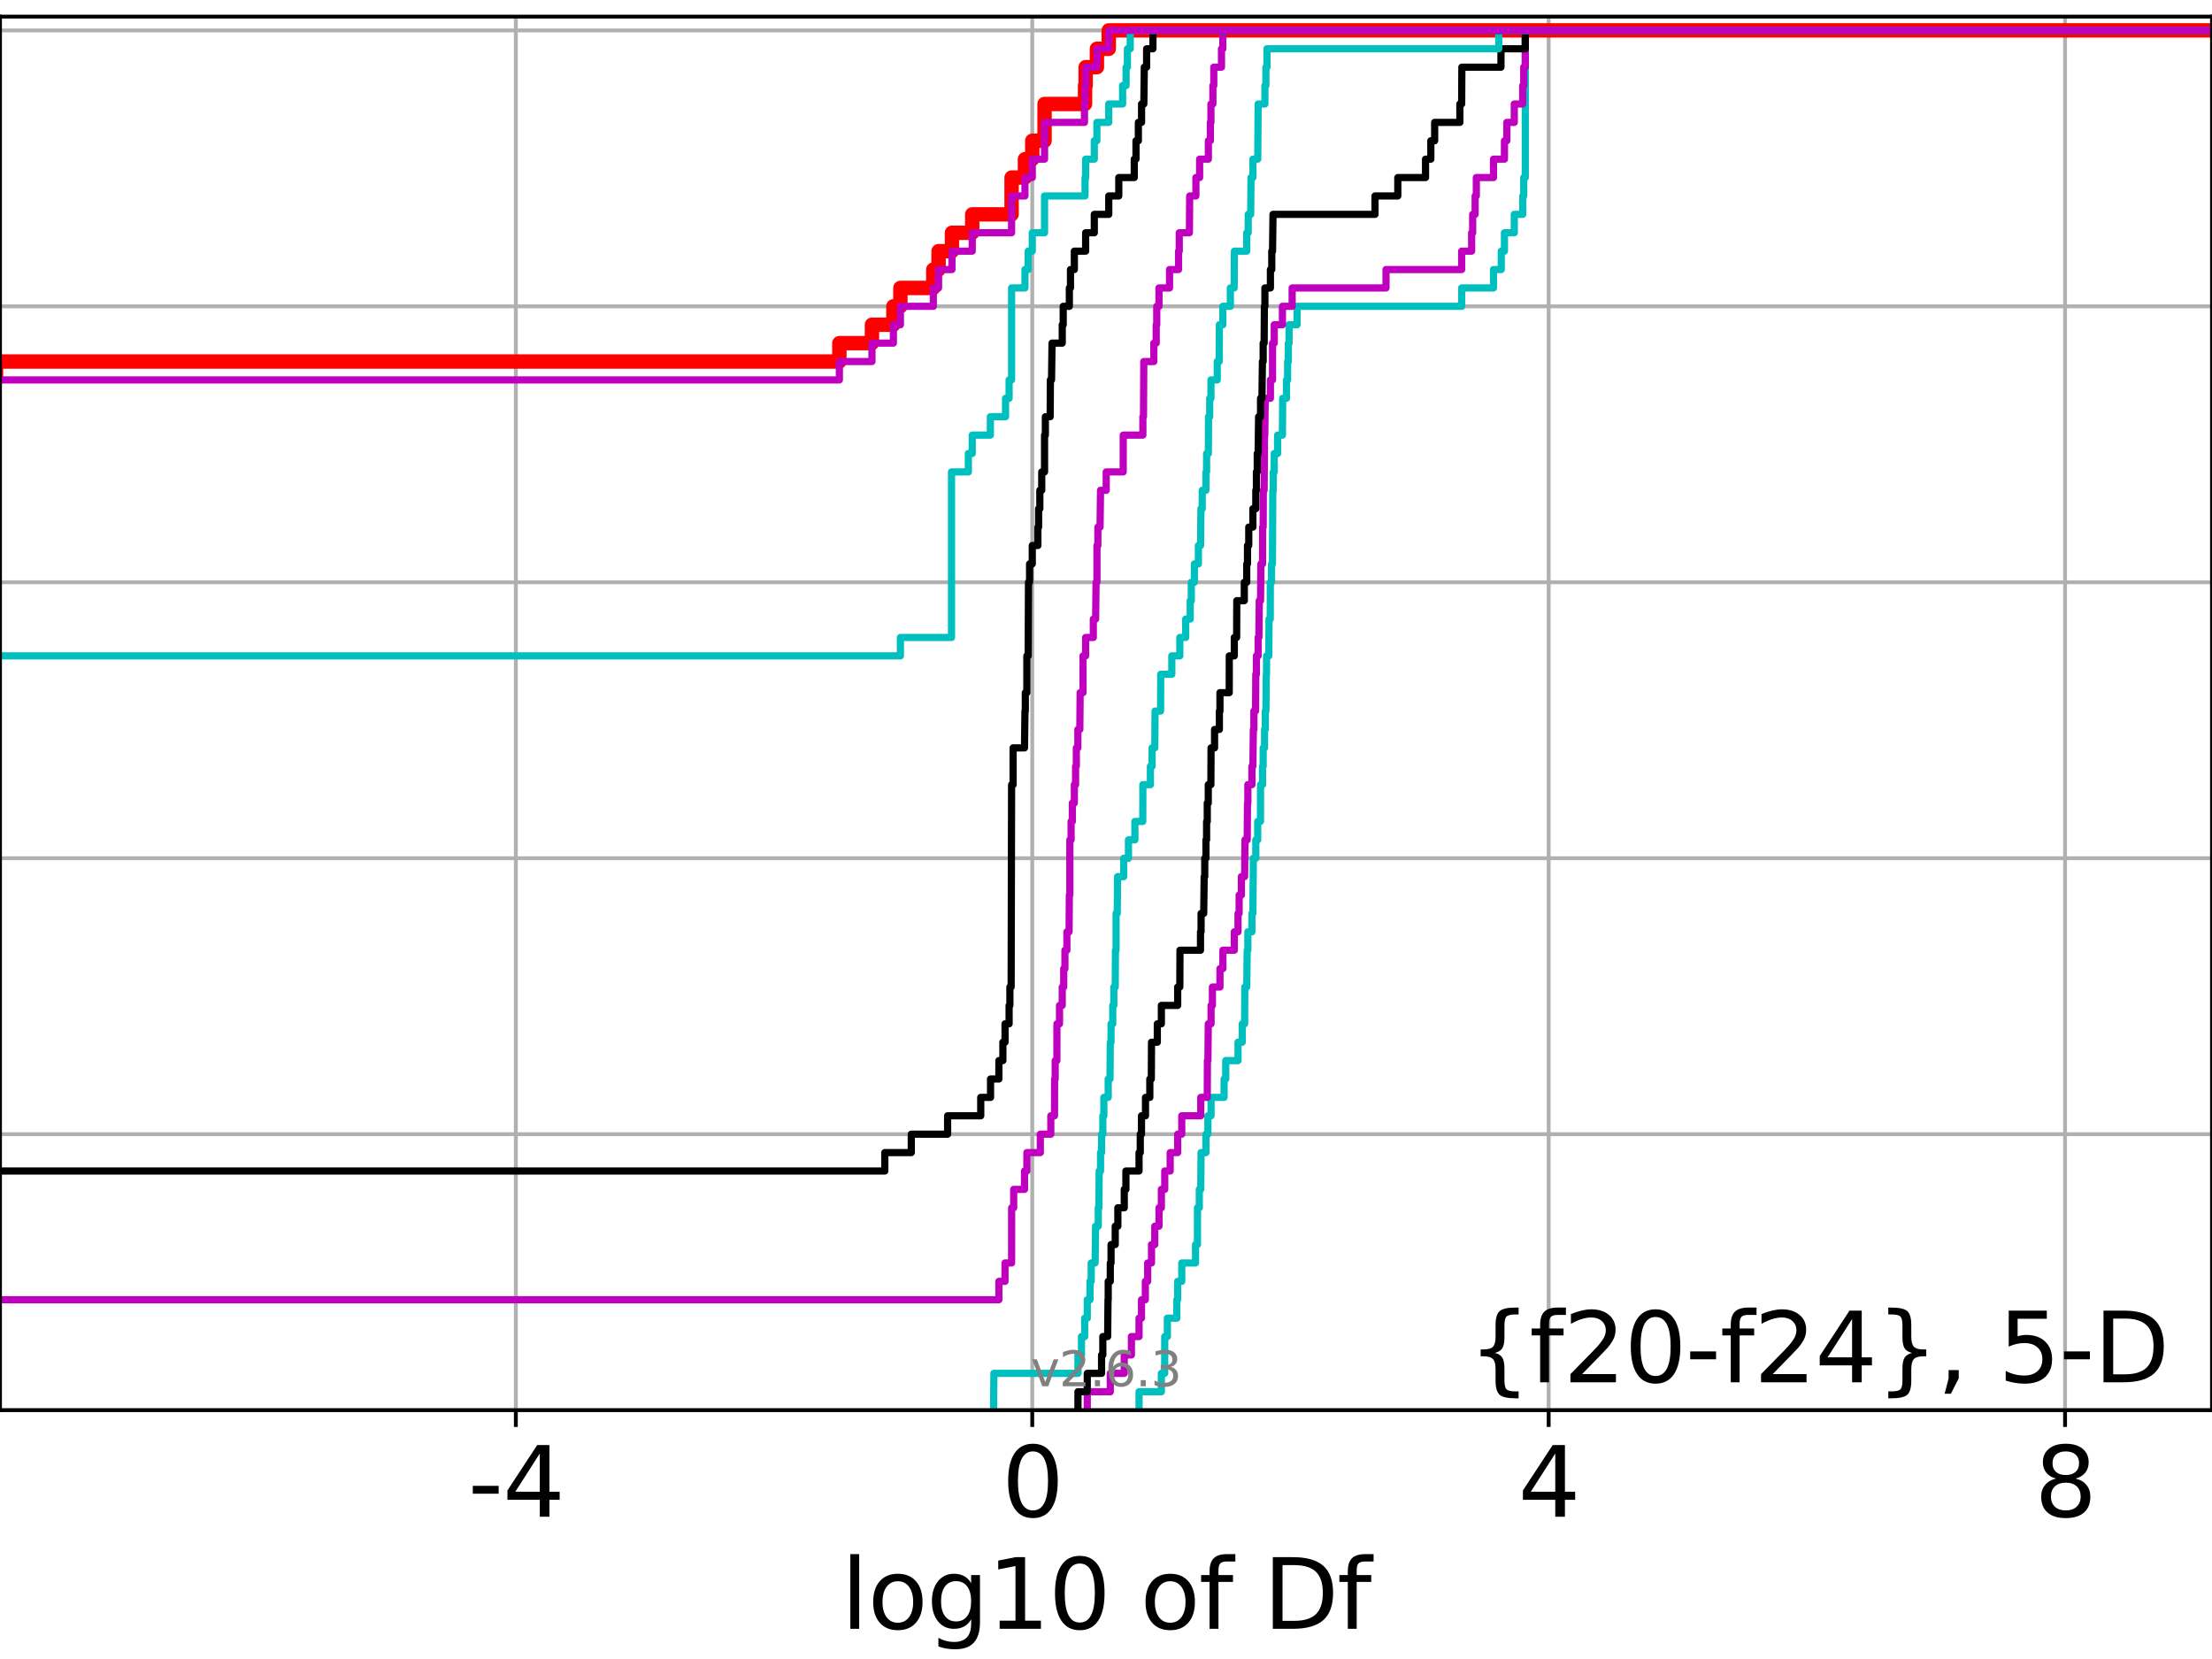 <?xml version="1.0" encoding="utf-8" standalone="no"?>
<!DOCTYPE svg PUBLIC "-//W3C//DTD SVG 1.1//EN"
  "http://www.w3.org/Graphics/SVG/1.1/DTD/svg11.dtd">
<svg xmlns:xlink="http://www.w3.org/1999/xlink" width="460.8pt" height="345.6pt" viewBox="0 0 460.8 345.6" xmlns="http://www.w3.org/2000/svg" version="1.1">
 <defs>
  <style type="text/css">*{stroke-linejoin: round; stroke-linecap: butt}</style>
 </defs>
 <g id="figure_1">
  <g id="patch_1">
   <path d="M 0 345.6 
L 460.8 345.6 
L 460.8 0 
L 0 0 
z
" style="fill: #ffffff"/>
  </g>
  <g id="axes_1">
   <g id="patch_2">
    <path d="M 0 293.76 
L 460.8 293.76 
L 460.8 3.456 
L 0 3.456 
z
" style="fill: #ffffff"/>
   </g>
   <g id="matplotlib.axis_1">
    <g id="xtick_1">
     <g id="line2d_1">
      <path d="M 107.46 293.76 
L 107.46 3.456 
" clip-path="url(#p504c4e8412)" style="fill: none; stroke: #b0b0b0; stroke-width: 0.8; stroke-linecap: square"/>
     </g>
     <g id="line2d_2">
      <defs>
       <path id="md5796aeae7" d="M 0 0 
L 0 3.5 
" style="stroke: #000000; stroke-width: 0.8"/>
      </defs>
      <g>
       <use xlink:href="#md5796aeae7" x="107.46" y="293.76" style="stroke: #000000; stroke-width: 0.8"/>
      </g>
     </g>
     <g id="text_1">
      <!-- -4 -->
      <g transform="translate(97.49 315.957)scale(0.2 -0.2)">
       <defs>
        <path id="DejaVuSans-2d" d="M 313 2009 
L 1997 2009 
L 1997 1497 
L 313 1497 
L 313 2009 
z
" transform="scale(0.016)"/>
        <path id="DejaVuSans-34" d="M 2419 4116 
L 825 1625 
L 2419 1625 
L 2419 4116 
z
M 2253 4666 
L 3047 4666 
L 3047 1625 
L 3713 1625 
L 3713 1100 
L 3047 1100 
L 3047 0 
L 2419 0 
L 2419 1100 
L 313 1100 
L 313 1709 
L 2253 4666 
z
" transform="scale(0.016)"/>
       </defs>
       <use xlink:href="#DejaVuSans-2d"/>
       <use xlink:href="#DejaVuSans-34" x="36.084"/>
      </g>
     </g>
    </g>
    <g id="xtick_2">
     <g id="line2d_3">
      <path d="M 215.037 293.76 
L 215.037 3.456 
" clip-path="url(#p504c4e8412)" style="fill: none; stroke: #b0b0b0; stroke-width: 0.8; stroke-linecap: square"/>
     </g>
     <g id="line2d_4">
      <g>
       <use xlink:href="#md5796aeae7" x="215.037" y="293.76" style="stroke: #000000; stroke-width: 0.8"/>
      </g>
     </g>
     <g id="text_2">
      <!-- 0 -->
      <g transform="translate(208.674 315.957)scale(0.2 -0.2)">
       <defs>
        <path id="DejaVuSans-30" d="M 2034 4250 
Q 1547 4250 1301 3770 
Q 1056 3291 1056 2328 
Q 1056 1369 1301 889 
Q 1547 409 2034 409 
Q 2525 409 2770 889 
Q 3016 1369 3016 2328 
Q 3016 3291 2770 3770 
Q 2525 4250 2034 4250 
z
M 2034 4750 
Q 2819 4750 3233 4129 
Q 3647 3509 3647 2328 
Q 3647 1150 3233 529 
Q 2819 -91 2034 -91 
Q 1250 -91 836 529 
Q 422 1150 422 2328 
Q 422 3509 836 4129 
Q 1250 4750 2034 4750 
z
" transform="scale(0.016)"/>
       </defs>
       <use xlink:href="#DejaVuSans-30"/>
      </g>
     </g>
    </g>
    <g id="xtick_3">
     <g id="line2d_5">
      <path d="M 322.614 293.76 
L 322.614 3.456 
" clip-path="url(#p504c4e8412)" style="fill: none; stroke: #b0b0b0; stroke-width: 0.8; stroke-linecap: square"/>
     </g>
     <g id="line2d_6">
      <g>
       <use xlink:href="#md5796aeae7" x="322.614" y="293.76" style="stroke: #000000; stroke-width: 0.8"/>
      </g>
     </g>
     <g id="text_3">
      <!-- 4 -->
      <g transform="translate(316.251 315.957)scale(0.2 -0.2)">
       <use xlink:href="#DejaVuSans-34"/>
      </g>
     </g>
    </g>
    <g id="xtick_4">
     <g id="line2d_7">
      <path d="M 430.19 293.76 
L 430.19 3.456 
" clip-path="url(#p504c4e8412)" style="fill: none; stroke: #b0b0b0; stroke-width: 0.8; stroke-linecap: square"/>
     </g>
     <g id="line2d_8">
      <g>
       <use xlink:href="#md5796aeae7" x="430.19" y="293.76" style="stroke: #000000; stroke-width: 0.8"/>
      </g>
     </g>
     <g id="text_4">
      <!-- 8 -->
      <g transform="translate(423.828 315.957)scale(0.2 -0.2)">
       <defs>
        <path id="DejaVuSans-38" d="M 2034 2216 
Q 1584 2216 1326 1975 
Q 1069 1734 1069 1313 
Q 1069 891 1326 650 
Q 1584 409 2034 409 
Q 2484 409 2743 651 
Q 3003 894 3003 1313 
Q 3003 1734 2745 1975 
Q 2488 2216 2034 2216 
z
M 1403 2484 
Q 997 2584 770 2862 
Q 544 3141 544 3541 
Q 544 4100 942 4425 
Q 1341 4750 2034 4750 
Q 2731 4750 3128 4425 
Q 3525 4100 3525 3541 
Q 3525 3141 3298 2862 
Q 3072 2584 2669 2484 
Q 3125 2378 3379 2068 
Q 3634 1759 3634 1313 
Q 3634 634 3220 271 
Q 2806 -91 2034 -91 
Q 1263 -91 848 271 
Q 434 634 434 1313 
Q 434 1759 690 2068 
Q 947 2378 1403 2484 
z
M 1172 3481 
Q 1172 3119 1398 2916 
Q 1625 2713 2034 2713 
Q 2441 2713 2670 2916 
Q 2900 3119 2900 3481 
Q 2900 3844 2670 4047 
Q 2441 4250 2034 4250 
Q 1625 4250 1398 4047 
Q 1172 3844 1172 3481 
z
" transform="scale(0.016)"/>
       </defs>
       <use xlink:href="#DejaVuSans-38"/>
      </g>
     </g>
    </g>
    <g id="text_5">
     <!-- log10 of Df -->
     <g transform="translate(175.214 339.313)scale(0.2 -0.2)">
      <defs>
       <path id="DejaVuSans-6c" d="M 603 4863 
L 1178 4863 
L 1178 0 
L 603 0 
L 603 4863 
z
" transform="scale(0.016)"/>
       <path id="DejaVuSans-6f" d="M 1959 3097 
Q 1497 3097 1228 2736 
Q 959 2375 959 1747 
Q 959 1119 1226 758 
Q 1494 397 1959 397 
Q 2419 397 2687 759 
Q 2956 1122 2956 1747 
Q 2956 2369 2687 2733 
Q 2419 3097 1959 3097 
z
M 1959 3584 
Q 2709 3584 3137 3096 
Q 3566 2609 3566 1747 
Q 3566 888 3137 398 
Q 2709 -91 1959 -91 
Q 1206 -91 779 398 
Q 353 888 353 1747 
Q 353 2609 779 3096 
Q 1206 3584 1959 3584 
z
" transform="scale(0.016)"/>
       <path id="DejaVuSans-67" d="M 2906 1791 
Q 2906 2416 2648 2759 
Q 2391 3103 1925 3103 
Q 1463 3103 1205 2759 
Q 947 2416 947 1791 
Q 947 1169 1205 825 
Q 1463 481 1925 481 
Q 2391 481 2648 825 
Q 2906 1169 2906 1791 
z
M 3481 434 
Q 3481 -459 3084 -895 
Q 2688 -1331 1869 -1331 
Q 1566 -1331 1297 -1286 
Q 1028 -1241 775 -1147 
L 775 -588 
Q 1028 -725 1275 -790 
Q 1522 -856 1778 -856 
Q 2344 -856 2625 -561 
Q 2906 -266 2906 331 
L 2906 616 
Q 2728 306 2450 153 
Q 2172 0 1784 0 
Q 1141 0 747 490 
Q 353 981 353 1791 
Q 353 2603 747 3093 
Q 1141 3584 1784 3584 
Q 2172 3584 2450 3431 
Q 2728 3278 2906 2969 
L 2906 3500 
L 3481 3500 
L 3481 434 
z
" transform="scale(0.016)"/>
       <path id="DejaVuSans-31" d="M 794 531 
L 1825 531 
L 1825 4091 
L 703 3866 
L 703 4441 
L 1819 4666 
L 2450 4666 
L 2450 531 
L 3481 531 
L 3481 0 
L 794 0 
L 794 531 
z
" transform="scale(0.016)"/>
       <path id="DejaVuSans-20" transform="scale(0.016)"/>
       <path id="DejaVuSans-66" d="M 2375 4863 
L 2375 4384 
L 1825 4384 
Q 1516 4384 1395 4259 
Q 1275 4134 1275 3809 
L 1275 3500 
L 2222 3500 
L 2222 3053 
L 1275 3053 
L 1275 0 
L 697 0 
L 697 3053 
L 147 3053 
L 147 3500 
L 697 3500 
L 697 3744 
Q 697 4328 969 4595 
Q 1241 4863 1831 4863 
L 2375 4863 
z
" transform="scale(0.016)"/>
       <path id="DejaVuSans-44" d="M 1259 4147 
L 1259 519 
L 2022 519 
Q 2988 519 3436 956 
Q 3884 1394 3884 2338 
Q 3884 3275 3436 3711 
Q 2988 4147 2022 4147 
L 1259 4147 
z
M 628 4666 
L 1925 4666 
Q 3281 4666 3915 4102 
Q 4550 3538 4550 2338 
Q 4550 1131 3912 565 
Q 3275 0 1925 0 
L 628 0 
L 628 4666 
z
" transform="scale(0.016)"/>
      </defs>
      <use xlink:href="#DejaVuSans-6c"/>
      <use xlink:href="#DejaVuSans-6f" x="27.783"/>
      <use xlink:href="#DejaVuSans-67" x="88.965"/>
      <use xlink:href="#DejaVuSans-31" x="152.441"/>
      <use xlink:href="#DejaVuSans-30" x="216.064"/>
      <use xlink:href="#DejaVuSans-20" x="279.688"/>
      <use xlink:href="#DejaVuSans-6f" x="311.475"/>
      <use xlink:href="#DejaVuSans-66" x="372.656"/>
      <use xlink:href="#DejaVuSans-20" x="407.861"/>
      <use xlink:href="#DejaVuSans-44" x="439.648"/>
      <use xlink:href="#DejaVuSans-66" x="516.65"/>
     </g>
    </g>
   </g>
   <g id="matplotlib.axis_2">
    <g id="ytick_1">
     <g id="line2d_9">
      <path d="M 0 293.76 
L 460.8 293.76 
" clip-path="url(#p504c4e8412)" style="fill: none; stroke: #b0b0b0; stroke-width: 0.8; stroke-linecap: square"/>
     </g>
     <g id="line2d_10">
      <defs>
       <path id="m4b0088aefb" d="M 0 0 
L -3.5 0 
" style="stroke: #000000; stroke-width: 0.8"/>
      </defs>
      <g>
       <use xlink:href="#m4b0088aefb" x="0" y="293.76" style="stroke: #000000; stroke-width: 0.8"/>
      </g>
     </g>
    </g>
    <g id="ytick_2">
     <g id="line2d_11">
      <path d="M 0 236.274 
L 460.8 236.274 
" clip-path="url(#p504c4e8412)" style="fill: none; stroke: #b0b0b0; stroke-width: 0.8; stroke-linecap: square"/>
     </g>
     <g id="line2d_12">
      <g>
       <use xlink:href="#m4b0088aefb" x="0" y="236.274" style="stroke: #000000; stroke-width: 0.8"/>
      </g>
     </g>
    </g>
    <g id="ytick_3">
     <g id="line2d_13">
      <path d="M 0 178.788 
L 460.8 178.788 
" clip-path="url(#p504c4e8412)" style="fill: none; stroke: #b0b0b0; stroke-width: 0.8; stroke-linecap: square"/>
     </g>
     <g id="line2d_14">
      <g>
       <use xlink:href="#m4b0088aefb" x="0" y="178.788" style="stroke: #000000; stroke-width: 0.8"/>
      </g>
     </g>
    </g>
    <g id="ytick_4">
     <g id="line2d_15">
      <path d="M 0 121.302 
L 460.8 121.302 
" clip-path="url(#p504c4e8412)" style="fill: none; stroke: #b0b0b0; stroke-width: 0.8; stroke-linecap: square"/>
     </g>
     <g id="line2d_16">
      <g>
       <use xlink:href="#m4b0088aefb" x="0" y="121.302" style="stroke: #000000; stroke-width: 0.8"/>
      </g>
     </g>
    </g>
    <g id="ytick_5">
     <g id="line2d_17">
      <path d="M 0 63.816 
L 460.8 63.816 
" clip-path="url(#p504c4e8412)" style="fill: none; stroke: #b0b0b0; stroke-width: 0.8; stroke-linecap: square"/>
     </g>
     <g id="line2d_18">
      <g>
       <use xlink:href="#m4b0088aefb" x="0" y="63.816" style="stroke: #000000; stroke-width: 0.8"/>
      </g>
     </g>
    </g>
    <g id="ytick_6">
     <g id="line2d_19">
      <path d="M 0 6.33 
L 460.8 6.33 
" clip-path="url(#p504c4e8412)" style="fill: none; stroke: #b0b0b0; stroke-width: 0.8; stroke-linecap: square"/>
     </g>
     <g id="line2d_20">
      <g>
       <use xlink:href="#m4b0088aefb" x="0" y="6.33" style="stroke: #000000; stroke-width: 0.8"/>
      </g>
     </g>
    </g>
   </g>
   <g id="line2d_21">
    <path d="M -1 79.146 
L -0.824 79.146 
L -0.824 75.313 
L 174.856 75.313 
L 174.856 71.481 
L 181.644 71.481 
L 181.644 67.649 
L 186.109 67.649 
L 186.109 63.816 
L 187.569 63.816 
L 187.569 59.984 
L 194.426 59.984 
L 194.426 56.151 
L 195.521 56.151 
L 195.521 52.319 
L 198.311 52.319 
L 198.311 48.487 
L 202.534 48.487 
L 202.534 44.654 
L 210.734 44.654 
L 210.734 36.989 
L 213.517 36.989 
L 213.517 33.157 
L 215.043 33.157 
L 215.043 29.325 
L 217.599 29.325 
L 217.599 21.66 
L 226.034 21.66 
L 226.034 17.827 
L 226.159 17.827 
L 226.159 13.995 
L 228.505 13.995 
L 228.505 10.163 
L 230.976 10.163 
L 230.976 6.33 
L 230.976 6.33 
L 460.8 6.33 
L 460.8 6.33 
" clip-path="url(#p504c4e8412)" style="fill: none; stroke: #ff0000; stroke-width: 3; stroke-linecap: square"/>
   </g>
   <g id="line2d_22">
    <path d="M 237.283 293.76 
L 237.283 289.928 
L 241.934 289.928 
L 241.934 286.095 
L 242.625 286.095 
L 242.637 278.43 
L 243.182 278.43 
L 243.182 274.598 
L 245.15 274.598 
L 245.15 270.766 
L 245.331 270.766 
L 245.331 266.933 
L 246.181 266.933 
L 246.181 263.101 
L 249.049 263.101 
L 249.049 259.268 
L 249.453 259.268 
L 249.456 251.604 
L 249.835 251.604 
L 249.835 247.771 
L 250.138 247.771 
L 250.2 240.106 
L 251.22 240.106 
L 251.22 236.274 
L 251.627 236.274 
L 251.627 232.442 
L 252.285 232.442 
L 252.285 228.609 
L 255.002 228.609 
L 255.002 224.777 
L 255.345 224.777 
L 255.345 220.944 
L 257.902 220.944 
L 257.902 217.112 
L 258.781 217.112 
L 258.781 213.28 
L 259.278 213.28 
L 259.319 205.615 
L 259.715 205.615 
L 259.817 197.95 
L 259.952 197.95 
L 259.952 194.118 
L 260.802 194.118 
L 260.802 190.285 
L 260.999 190.285 
L 261.094 178.788 
L 261.607 178.788 
L 261.607 174.956 
L 262.006 174.956 
L 262.006 171.123 
L 262.581 171.123 
L 262.594 163.459 
L 263.015 163.459 
L 263.015 159.626 
L 263.141 159.626 
L 263.141 155.794 
L 263.431 155.794 
L 263.431 151.961 
L 263.584 151.961 
L 263.584 148.129 
L 263.717 148.129 
L 263.788 140.464 
L 263.844 140.464 
L 263.844 136.632 
L 264.316 136.632 
L 264.361 128.967 
L 264.618 128.967 
L 264.632 121.302 
L 264.881 121.302 
L 264.881 117.47 
L 265.071 117.47 
L 265.149 102.14 
L 265.244 102.14 
L 265.244 98.308 
L 265.449 98.308 
L 265.449 94.475 
L 266.154 94.475 
L 266.154 90.643 
L 267.152 90.643 
L 267.206 82.978 
L 267.996 82.978 
L 267.996 79.146 
L 268.231 79.146 
L 268.231 75.313 
L 268.385 75.313 
L 268.385 71.481 
L 268.537 71.481 
L 268.537 67.649 
L 270.206 67.649 
L 270.206 63.816 
L 304.491 63.816 
L 304.491 59.984 
L 311.123 59.984 
L 311.123 56.151 
L 312.743 56.151 
L 312.743 52.319 
L 313.405 52.319 
L 313.405 48.487 
L 315.452 48.487 
L 315.452 44.654 
L 317.214 44.654 
L 317.214 40.822 
L 317.421 40.822 
L 317.421 36.989 
L 317.747 36.989 
L 317.747 6.33 
L 317.747 6.33 
L 460.8 6.33 
L 460.8 6.33 
" clip-path="url(#p504c4e8412)" style="fill: none; stroke: #00bfbf; stroke-width: 1.5; stroke-linecap: square"/>
   </g>
   <g id="line2d_23">
    <path d="M 226.498 293.76 
L 226.498 289.928 
L 231.294 289.928 
L 231.294 286.095 
L 234.203 286.095 
L 234.203 282.263 
L 235.692 282.263 
L 235.692 278.43 
L 237.283 278.43 
L 237.283 274.598 
L 237.794 274.598 
L 237.794 270.766 
L 238.594 270.766 
L 238.594 266.933 
L 239.08 266.933 
L 239.08 263.101 
L 239.882 263.101 
L 239.882 259.268 
L 240.562 259.268 
L 240.562 255.436 
L 241.447 255.436 
L 241.447 251.604 
L 241.934 251.604 
L 241.934 247.771 
L 242.637 247.771 
L 242.637 243.939 
L 243.772 243.939 
L 243.772 240.106 
L 245.331 240.106 
L 245.331 236.274 
L 246.181 236.274 
L 246.181 232.442 
L 250.138 232.442 
L 250.138 228.609 
L 251.495 228.609 
L 251.523 220.944 
L 251.627 220.944 
L 251.706 213.28 
L 252.285 213.28 
L 252.285 209.447 
L 252.569 209.447 
L 252.569 205.615 
L 254.141 205.615 
L 254.141 201.782 
L 254.752 201.782 
L 254.752 197.95 
L 257.127 197.95 
L 257.127 194.118 
L 257.902 194.118 
L 257.902 190.285 
L 258.133 190.285 
L 258.133 186.453 
L 258.601 186.453 
L 258.601 182.621 
L 259.278 182.621 
L 259.355 174.956 
L 259.817 174.956 
L 259.874 167.291 
L 259.952 167.291 
L 259.952 163.459 
L 260.802 163.459 
L 260.802 159.626 
L 260.999 159.626 
L 261.094 151.961 
L 261.208 151.961 
L 261.208 148.129 
L 261.55 148.129 
L 261.607 140.464 
L 261.734 140.464 
L 261.734 136.632 
L 262.097 136.632 
L 262.097 132.799 
L 262.255 132.799 
L 262.324 125.135 
L 262.594 125.135 
L 262.671 117.47 
L 263.015 117.47 
L 263.033 109.805 
L 263.141 109.805 
L 263.172 102.14 
L 263.342 102.14 
L 263.423 90.643 
L 263.482 90.643 
L 263.57 82.978 
L 264.65 82.978 
L 264.65 79.146 
L 265.09 79.146 
L 265.094 71.481 
L 265.449 71.481 
L 265.449 67.649 
L 267.152 67.649 
L 267.152 63.816 
L 269.18 63.816 
L 269.18 59.984 
L 288.734 59.984 
L 288.734 56.151 
L 304.491 56.151 
L 304.491 52.319 
L 306.571 52.319 
L 306.571 48.487 
L 306.785 48.487 
L 306.785 44.654 
L 307.296 44.654 
L 307.296 40.822 
L 307.546 40.822 
L 307.546 36.989 
L 311.123 36.989 
L 311.123 33.157 
L 313.405 33.157 
L 313.405 29.325 
L 313.904 29.325 
L 313.904 25.492 
L 315.452 25.492 
L 315.452 21.66 
L 317.214 21.66 
L 317.214 17.827 
L 317.421 17.827 
L 317.421 13.995 
L 317.747 13.995 
L 317.747 6.33 
L 317.747 6.33 
L 460.8 6.33 
L 460.8 6.33 
" clip-path="url(#p504c4e8412)" style="fill: none; stroke: #bf00bf; stroke-width: 1.5; stroke-linecap: square"/>
   </g>
   <g id="line2d_24">
    <path d="M 224.56 293.76 
L 224.56 289.928 
L 226.498 289.928 
L 226.498 286.095 
L 229.475 286.095 
L 229.475 282.263 
L 229.74 282.263 
L 229.74 278.43 
L 230.745 278.43 
L 230.82 270.766 
L 230.86 270.766 
L 230.86 266.933 
L 231.294 266.933 
L 231.294 263.101 
L 231.451 263.101 
L 231.451 259.268 
L 232.323 259.268 
L 232.323 255.436 
L 232.869 255.436 
L 232.869 251.604 
L 234.203 251.604 
L 234.203 247.771 
L 234.548 247.771 
L 234.548 243.939 
L 237.283 243.939 
L 237.283 240.106 
L 237.539 240.106 
L 237.539 236.274 
L 237.794 236.274 
L 237.794 232.442 
L 238.627 232.442 
L 238.627 228.609 
L 239.529 228.609 
L 239.529 224.777 
L 239.841 224.777 
L 239.882 217.112 
L 241.09 217.112 
L 241.09 213.28 
L 241.934 213.28 
L 241.934 209.447 
L 245.331 209.447 
L 245.331 205.615 
L 245.777 205.615 
L 245.811 197.95 
L 250.085 197.95 
L 250.085 194.118 
L 250.207 194.118 
L 250.207 190.285 
L 250.755 190.285 
L 250.852 182.621 
L 250.971 182.621 
L 250.971 178.788 
L 251.222 178.788 
L 251.222 174.956 
L 251.356 174.956 
L 251.356 171.123 
L 251.495 171.123 
L 251.495 167.291 
L 251.706 167.291 
L 251.706 163.459 
L 252.249 163.459 
L 252.285 155.794 
L 253.015 155.794 
L 253.015 151.961 
L 254.018 151.961 
L 254.018 148.129 
L 254.141 148.129 
L 254.141 144.297 
L 256.072 144.297 
L 256.081 136.632 
L 257.127 136.632 
L 257.127 132.799 
L 257.615 132.799 
L 257.645 125.135 
L 259.211 125.135 
L 259.211 121.302 
L 259.718 121.302 
L 259.718 117.47 
L 259.874 117.47 
L 259.874 113.637 
L 260.14 113.637 
L 260.14 109.805 
L 260.999 109.805 
L 260.999 105.973 
L 261.607 105.973 
L 261.607 102.14 
L 261.734 102.14 
L 261.734 98.308 
L 261.907 98.308 
L 261.907 94.475 
L 262.097 94.475 
L 262.192 86.811 
L 262.594 86.811 
L 262.594 82.978 
L 262.886 82.978 
L 262.984 75.313 
L 263.141 75.313 
L 263.141 71.481 
L 263.342 71.481 
L 263.392 63.816 
L 263.502 63.816 
L 263.502 59.984 
L 264.65 59.984 
L 264.65 56.151 
L 264.933 56.151 
L 264.933 52.319 
L 265.094 52.319 
L 265.19 44.654 
L 286.439 44.654 
L 286.439 40.822 
L 291.189 40.822 
L 291.189 36.989 
L 296.963 36.989 
L 296.963 33.157 
L 298.069 33.157 
L 298.069 29.325 
L 298.866 29.325 
L 298.866 25.492 
L 304.116 25.492 
L 304.116 21.66 
L 304.491 21.66 
L 304.533 13.995 
L 312.678 13.995 
L 312.678 10.163 
L 317.747 10.163 
L 317.747 6.33 
L 317.747 6.33 
L 460.8 6.33 
L 460.8 6.33 
" clip-path="url(#p504c4e8412)" style="fill: none; stroke: #000000; stroke-width: 1.5; stroke-linecap: square"/>
   </g>
   <g id="line2d_25">
    <path d="M 206.979 293.76 
L 207.048 286.095 
L 224.56 286.095 
L 224.56 282.263 
L 225.291 282.263 
L 225.291 278.43 
L 225.959 278.43 
L 225.959 274.598 
L 226.498 274.598 
L 226.498 270.766 
L 227.068 270.766 
L 227.068 266.933 
L 227.317 266.933 
L 227.317 263.101 
L 228.132 263.101 
L 228.233 255.436 
L 228.79 255.436 
L 228.79 251.604 
L 228.922 251.604 
L 228.977 243.939 
L 229.261 243.939 
L 229.261 240.106 
L 229.475 240.106 
L 229.475 236.274 
L 229.74 236.274 
L 229.74 232.442 
L 229.956 232.442 
L 229.956 228.609 
L 230.86 228.609 
L 230.86 224.777 
L 231.233 224.777 
L 231.294 217.112 
L 231.451 217.112 
L 231.451 213.28 
L 231.808 213.28 
L 231.808 209.447 
L 232.034 209.447 
L 232.034 205.615 
L 232.323 205.615 
L 232.369 197.95 
L 232.498 197.95 
L 232.498 190.285 
L 232.738 190.285 
L 232.823 182.621 
L 234.09 182.621 
L 234.09 178.788 
L 235.077 178.788 
L 235.077 174.956 
L 236.418 174.956 
L 236.418 171.123 
L 238.059 171.123 
L 238.082 163.459 
L 239.653 163.459 
L 239.653 159.626 
L 240.002 159.626 
L 240.002 155.794 
L 240.559 155.794 
L 240.62 148.129 
L 241.771 148.129 
L 241.796 140.464 
L 244.109 140.464 
L 244.109 136.632 
L 245.777 136.632 
L 245.777 132.799 
L 247.003 132.799 
L 247.003 128.967 
L 247.941 128.967 
L 247.941 125.135 
L 248.168 125.135 
L 248.168 121.302 
L 248.812 121.302 
L 248.812 117.47 
L 249.651 117.47 
L 249.651 113.637 
L 250.102 113.637 
L 250.178 105.973 
L 250.449 105.973 
L 250.449 102.14 
L 251.222 102.14 
L 251.222 98.308 
L 251.356 98.308 
L 251.356 94.475 
L 251.724 94.475 
L 251.758 86.811 
L 252.001 86.811 
L 252.001 82.978 
L 252.265 82.978 
L 252.265 79.146 
L 253.573 79.146 
L 253.573 75.313 
L 253.976 75.313 
L 254.018 67.649 
L 254.738 67.649 
L 254.738 63.816 
L 256.303 63.816 
L 256.303 59.984 
L 257.1 59.984 
L 257.148 52.319 
L 259.718 52.319 
L 259.718 48.487 
L 260.028 48.487 
L 260.028 44.654 
L 260.542 44.654 
L 260.605 36.989 
L 260.999 36.989 
L 260.999 33.157 
L 262.011 33.157 
L 262.097 21.66 
L 263.502 21.66 
L 263.502 17.827 
L 263.713 17.827 
L 263.713 13.995 
L 263.934 13.995 
L 263.934 10.163 
L 312.216 10.163 
L 312.216 6.33 
L 312.216 6.33 
L 460.8 6.33 
L 460.8 6.33 
" clip-path="url(#p504c4e8412)" style="fill: none; stroke: #00bfbf; stroke-width: 1.5; stroke-linecap: square"/>
   </g>
   <g id="line2d_26">
    <path d="M -1 270.766 
L 208.085 270.766 
L 208.085 266.933 
L 209.363 266.933 
L 209.363 263.101 
L 210.735 263.101 
L 210.745 251.604 
L 211.174 251.604 
L 211.174 247.771 
L 213.425 247.771 
L 213.425 243.939 
L 213.918 243.939 
L 213.918 240.106 
L 216.718 240.106 
L 216.718 236.274 
L 218.901 236.274 
L 218.901 232.442 
L 219.674 232.442 
L 219.692 224.777 
L 219.815 224.777 
L 219.815 220.944 
L 220.17 220.944 
L 220.18 213.28 
L 220.718 213.28 
L 220.718 209.447 
L 221.285 209.447 
L 221.285 205.615 
L 221.592 205.615 
L 221.592 201.782 
L 221.844 201.782 
L 221.844 197.95 
L 222.253 197.95 
L 222.253 194.118 
L 222.708 194.118 
L 222.764 186.453 
L 222.866 186.453 
L 222.869 174.956 
L 223.129 174.956 
L 223.129 171.123 
L 223.388 171.123 
L 223.388 167.291 
L 223.806 167.291 
L 223.806 163.459 
L 224.065 163.459 
L 224.065 159.626 
L 224.22 159.626 
L 224.22 155.794 
L 224.539 155.794 
L 224.539 151.961 
L 224.946 151.961 
L 225.013 144.297 
L 225.613 144.297 
L 225.613 136.632 
L 226.155 136.632 
L 226.155 132.799 
L 227.759 132.799 
L 227.759 128.967 
L 228.24 128.967 
L 228.33 121.302 
L 228.514 121.302 
L 228.521 113.637 
L 228.71 113.637 
L 228.71 109.805 
L 229.161 109.805 
L 229.259 102.14 
L 230.444 102.14 
L 230.444 98.308 
L 233.982 98.308 
L 233.99 90.643 
L 238.082 90.643 
L 238.082 86.811 
L 238.21 86.811 
L 238.276 75.313 
L 240.362 75.313 
L 240.362 71.481 
L 240.86 71.481 
L 240.86 67.649 
L 240.973 67.649 
L 240.973 63.816 
L 241.44 63.816 
L 241.44 59.984 
L 243.635 59.984 
L 243.635 56.151 
L 245.516 56.151 
L 245.516 52.319 
L 245.662 52.319 
L 245.662 48.487 
L 247.775 48.487 
L 247.833 40.822 
L 249.131 40.822 
L 249.131 36.989 
L 249.904 36.989 
L 249.904 33.157 
L 251.724 33.157 
L 251.724 29.325 
L 252.136 29.325 
L 252.136 25.492 
L 252.259 25.492 
L 252.259 21.66 
L 252.672 21.66 
L 252.672 17.827 
L 252.854 17.827 
L 252.854 13.995 
L 254.456 13.995 
L 254.456 10.163 
L 254.738 10.163 
L 254.738 6.33 
L 254.738 6.33 
L 460.8 6.33 
L 460.8 6.33 
" clip-path="url(#p504c4e8412)" style="fill: none; stroke: #bf00bf; stroke-width: 1.5; stroke-linecap: square"/>
   </g>
   <g id="line2d_27">
    <path d="M -1 247.771 
L -0.824 247.771 
L -0.824 243.939 
L 184.319 243.939 
L 184.319 240.106 
L 189.836 240.106 
L 189.836 236.274 
L 197.407 236.274 
L 197.407 232.442 
L 204.306 232.442 
L 204.306 228.609 
L 206.347 228.609 
L 206.347 224.777 
L 208.085 224.777 
L 208.085 220.944 
L 208.918 220.944 
L 208.918 217.112 
L 209.37 217.112 
L 209.37 213.28 
L 210.214 213.28 
L 210.214 209.447 
L 210.38 209.447 
L 210.38 205.615 
L 210.639 205.615 
L 210.734 163.459 
L 211.047 163.459 
L 211.048 155.794 
L 213.425 155.794 
L 213.517 148.129 
L 213.592 148.129 
L 213.592 144.297 
L 213.91 144.297 
L 213.91 136.632 
L 214.189 136.632 
L 214.255 121.302 
L 214.482 121.302 
L 214.482 117.47 
L 215.043 117.47 
L 215.043 113.637 
L 216.208 113.637 
L 216.208 109.805 
L 216.36 109.805 
L 216.36 105.973 
L 216.618 105.973 
L 216.618 102.14 
L 217.014 102.14 
L 217.014 98.308 
L 217.599 98.308 
L 217.599 90.643 
L 217.768 90.643 
L 217.768 86.811 
L 218.769 86.811 
L 218.815 79.146 
L 219.054 79.146 
L 219.157 71.481 
L 221.285 71.481 
L 221.285 67.649 
L 221.487 67.649 
L 221.487 63.816 
L 222.764 63.816 
L 222.764 59.984 
L 223.002 59.984 
L 223.002 56.151 
L 223.806 56.151 
L 223.806 52.319 
L 226.159 52.319 
L 226.159 48.487 
L 227.963 48.487 
L 227.963 44.654 
L 230.976 44.654 
L 230.976 40.822 
L 233.063 40.822 
L 233.063 36.989 
L 236.285 36.989 
L 236.285 33.157 
L 236.649 33.157 
L 236.649 29.325 
L 237.143 29.325 
L 237.143 25.492 
L 237.809 25.492 
L 237.809 21.66 
L 238.283 21.66 
L 238.38 13.995 
L 238.862 13.995 
L 238.862 10.163 
L 240.179 10.163 
L 240.179 6.33 
L 240.179 6.33 
L 460.8 6.33 
L 460.8 6.33 
" clip-path="url(#p504c4e8412)" style="fill: none; stroke: #000000; stroke-width: 1.5; stroke-linecap: square"/>
   </g>
   <g id="line2d_28">
    <path d="M -1 140.464 
L -0.824 140.464 
L -0.824 136.632 
L 187.569 136.632 
L 187.569 132.799 
L 198.215 132.799 
L 198.215 98.308 
L 201.727 98.308 
L 201.727 94.475 
L 202.534 94.475 
L 202.534 90.643 
L 206.311 90.643 
L 206.311 86.811 
L 209.474 86.811 
L 209.474 82.978 
L 210.214 82.978 
L 210.214 79.146 
L 210.734 79.146 
L 210.734 59.984 
L 213.517 59.984 
L 213.517 56.151 
L 214.189 56.151 
L 214.189 52.319 
L 215.043 52.319 
L 215.043 48.487 
L 217.599 48.487 
L 217.599 40.822 
L 226.034 40.822 
L 226.034 36.989 
L 226.159 36.989 
L 226.159 33.157 
L 227.963 33.157 
L 227.963 29.325 
L 228.505 29.325 
L 228.505 25.492 
L 230.976 25.492 
L 230.976 21.66 
L 233.863 21.66 
L 233.863 17.827 
L 234.586 17.827 
L 234.586 13.995 
L 234.858 13.995 
L 234.858 10.163 
L 235.448 10.163 
L 235.448 6.33 
L 235.448 6.33 
L 460.8 6.33 
L 460.8 6.33 
" clip-path="url(#p504c4e8412)" style="fill: none; stroke: #00bfbf; stroke-width: 1.5; stroke-linecap: square"/>
   </g>
   <g id="line2d_29">
    <path d="M -1 82.978 
L -0.824 82.978 
L -0.824 79.146 
L 174.856 79.146 
L 174.856 75.313 
L 181.644 75.313 
L 181.644 71.481 
L 186.109 71.481 
L 186.109 67.649 
L 187.569 67.649 
L 187.569 63.816 
L 194.426 63.816 
L 194.426 59.984 
L 195.521 59.984 
L 195.521 56.151 
L 198.311 56.151 
L 198.311 52.319 
L 202.534 52.319 
L 202.534 48.487 
L 210.734 48.487 
L 210.734 40.822 
L 213.517 40.822 
L 213.517 36.989 
L 215.043 36.989 
L 215.043 33.157 
L 217.599 33.157 
L 217.599 25.492 
L 225.913 25.492 
L 225.913 21.66 
L 226.034 21.66 
L 226.034 17.827 
L 226.159 17.827 
L 226.159 13.995 
L 228.505 13.995 
L 228.505 10.163 
L 230.976 10.163 
L 230.976 6.33 
L 230.976 6.33 
L 460.8 6.33 
L 460.8 6.33 
" clip-path="url(#p504c4e8412)" style="fill: none; stroke: #bf00bf; stroke-width: 1.5; stroke-linecap: square"/>
   </g>
   <g id="patch_3">
    <path d="M 0 293.76 
L 0 3.456 
" style="fill: none; stroke: #000000; stroke-width: 0.8; stroke-linejoin: miter; stroke-linecap: square"/>
   </g>
   <g id="patch_4">
    <path d="M 460.8 293.76 
L 460.8 3.456 
" style="fill: none; stroke: #000000; stroke-width: 0.8; stroke-linejoin: miter; stroke-linecap: square"/>
   </g>
   <g id="patch_5">
    <path d="M 0 293.76 
L 460.8 293.76 
" style="fill: none; stroke: #000000; stroke-width: 0.8; stroke-linejoin: miter; stroke-linecap: square"/>
   </g>
   <g id="patch_6">
    <path d="M 0 3.456 
L 460.8 3.456 
" style="fill: none; stroke: #000000; stroke-width: 0.8; stroke-linejoin: miter; stroke-linecap: square"/>
   </g>
   <g id="text_6">
    <!-- {f20-f24}, 5-D -->
    <g transform="translate(305.884 287.954)scale(0.2 -0.2)">
     <defs>
      <path id="DejaVuSans-7b" d="M 3272 -594 
L 3272 -1044 
L 3078 -1044 
Q 2300 -1044 2036 -812 
Q 1772 -581 1772 109 
L 1772 856 
Q 1772 1328 1603 1509 
Q 1434 1691 991 1691 
L 800 1691 
L 800 2138 
L 991 2138 
Q 1438 2138 1605 2317 
Q 1772 2497 1772 2963 
L 1772 3713 
Q 1772 4403 2036 4633 
Q 2300 4863 3078 4863 
L 3272 4863 
L 3272 4416 
L 3059 4416 
Q 2619 4416 2484 4278 
Q 2350 4141 2350 3700 
L 2350 2925 
Q 2350 2434 2208 2212 
Q 2066 1991 1722 1913 
Q 2069 1828 2209 1606 
Q 2350 1384 2350 897 
L 2350 122 
Q 2350 -319 2484 -456 
Q 2619 -594 3059 -594 
L 3272 -594 
z
" transform="scale(0.016)"/>
      <path id="DejaVuSans-32" d="M 1228 531 
L 3431 531 
L 3431 0 
L 469 0 
L 469 531 
Q 828 903 1448 1529 
Q 2069 2156 2228 2338 
Q 2531 2678 2651 2914 
Q 2772 3150 2772 3378 
Q 2772 3750 2511 3984 
Q 2250 4219 1831 4219 
Q 1534 4219 1204 4116 
Q 875 4013 500 3803 
L 500 4441 
Q 881 4594 1212 4672 
Q 1544 4750 1819 4750 
Q 2544 4750 2975 4387 
Q 3406 4025 3406 3419 
Q 3406 3131 3298 2873 
Q 3191 2616 2906 2266 
Q 2828 2175 2409 1742 
Q 1991 1309 1228 531 
z
" transform="scale(0.016)"/>
      <path id="DejaVuSans-7d" d="M 800 -594 
L 1019 -594 
Q 1456 -594 1589 -459 
Q 1722 -325 1722 122 
L 1722 897 
Q 1722 1384 1862 1606 
Q 2003 1828 2350 1913 
Q 2003 1991 1862 2212 
Q 1722 2434 1722 2925 
L 1722 3700 
Q 1722 4144 1589 4280 
Q 1456 4416 1019 4416 
L 800 4416 
L 800 4863 
L 997 4863 
Q 1775 4863 2036 4633 
Q 2297 4403 2297 3713 
L 2297 2963 
Q 2297 2497 2465 2317 
Q 2634 2138 3078 2138 
L 3272 2138 
L 3272 1691 
L 3078 1691 
Q 2634 1691 2465 1509 
Q 2297 1328 2297 856 
L 2297 109 
Q 2297 -581 2036 -812 
Q 1775 -1044 997 -1044 
L 800 -1044 
L 800 -594 
z
" transform="scale(0.016)"/>
      <path id="DejaVuSans-2c" d="M 750 794 
L 1409 794 
L 1409 256 
L 897 -744 
L 494 -744 
L 750 256 
L 750 794 
z
" transform="scale(0.016)"/>
      <path id="DejaVuSans-35" d="M 691 4666 
L 3169 4666 
L 3169 4134 
L 1269 4134 
L 1269 2991 
Q 1406 3038 1543 3061 
Q 1681 3084 1819 3084 
Q 2600 3084 3056 2656 
Q 3513 2228 3513 1497 
Q 3513 744 3044 326 
Q 2575 -91 1722 -91 
Q 1428 -91 1123 -41 
Q 819 9 494 109 
L 494 744 
Q 775 591 1075 516 
Q 1375 441 1709 441 
Q 2250 441 2565 725 
Q 2881 1009 2881 1497 
Q 2881 1984 2565 2268 
Q 2250 2553 1709 2553 
Q 1456 2553 1204 2497 
Q 953 2441 691 2322 
L 691 4666 
z
" transform="scale(0.016)"/>
     </defs>
     <use xlink:href="#DejaVuSans-7b"/>
     <use xlink:href="#DejaVuSans-66" x="63.623"/>
     <use xlink:href="#DejaVuSans-32" x="98.828"/>
     <use xlink:href="#DejaVuSans-30" x="162.451"/>
     <use xlink:href="#DejaVuSans-2d" x="226.074"/>
     <use xlink:href="#DejaVuSans-66" x="262.158"/>
     <use xlink:href="#DejaVuSans-32" x="297.363"/>
     <use xlink:href="#DejaVuSans-34" x="360.986"/>
     <use xlink:href="#DejaVuSans-7d" x="424.609"/>
     <use xlink:href="#DejaVuSans-2c" x="488.232"/>
     <use xlink:href="#DejaVuSans-20" x="520.02"/>
     <use xlink:href="#DejaVuSans-35" x="551.807"/>
     <use xlink:href="#DejaVuSans-2d" x="615.43"/>
     <use xlink:href="#DejaVuSans-44" x="651.514"/>
    </g>
   </g>
   <g id="text_7">
    <!-- v2.6.3 -->
    <g style="fill: #808080" transform="translate(214.719 288.777)scale(0.1 -0.1)">
     <defs>
      <path id="DejaVuSans-76" d="M 191 3500 
L 800 3500 
L 1894 563 
L 2988 3500 
L 3597 3500 
L 2284 0 
L 1503 0 
L 191 3500 
z
" transform="scale(0.016)"/>
      <path id="DejaVuSans-2e" d="M 684 794 
L 1344 794 
L 1344 0 
L 684 0 
L 684 794 
z
" transform="scale(0.016)"/>
      <path id="DejaVuSans-36" d="M 2113 2584 
Q 1688 2584 1439 2293 
Q 1191 2003 1191 1497 
Q 1191 994 1439 701 
Q 1688 409 2113 409 
Q 2538 409 2786 701 
Q 3034 994 3034 1497 
Q 3034 2003 2786 2293 
Q 2538 2584 2113 2584 
z
M 3366 4563 
L 3366 3988 
Q 3128 4100 2886 4159 
Q 2644 4219 2406 4219 
Q 1781 4219 1451 3797 
Q 1122 3375 1075 2522 
Q 1259 2794 1537 2939 
Q 1816 3084 2150 3084 
Q 2853 3084 3261 2657 
Q 3669 2231 3669 1497 
Q 3669 778 3244 343 
Q 2819 -91 2113 -91 
Q 1303 -91 875 529 
Q 447 1150 447 2328 
Q 447 3434 972 4092 
Q 1497 4750 2381 4750 
Q 2619 4750 2861 4703 
Q 3103 4656 3366 4563 
z
" transform="scale(0.016)"/>
      <path id="DejaVuSans-33" d="M 2597 2516 
Q 3050 2419 3304 2112 
Q 3559 1806 3559 1356 
Q 3559 666 3084 287 
Q 2609 -91 1734 -91 
Q 1441 -91 1130 -33 
Q 819 25 488 141 
L 488 750 
Q 750 597 1062 519 
Q 1375 441 1716 441 
Q 2309 441 2620 675 
Q 2931 909 2931 1356 
Q 2931 1769 2642 2001 
Q 2353 2234 1838 2234 
L 1294 2234 
L 1294 2753 
L 1863 2753 
Q 2328 2753 2575 2939 
Q 2822 3125 2822 3475 
Q 2822 3834 2567 4026 
Q 2313 4219 1838 4219 
Q 1578 4219 1281 4162 
Q 984 4106 628 3988 
L 628 4550 
Q 988 4650 1302 4700 
Q 1616 4750 1894 4750 
Q 2613 4750 3031 4423 
Q 3450 4097 3450 3541 
Q 3450 3153 3228 2886 
Q 3006 2619 2597 2516 
z
" transform="scale(0.016)"/>
     </defs>
     <use xlink:href="#DejaVuSans-76"/>
     <use xlink:href="#DejaVuSans-32" x="59.18"/>
     <use xlink:href="#DejaVuSans-2e" x="122.803"/>
     <use xlink:href="#DejaVuSans-36" x="154.59"/>
     <use xlink:href="#DejaVuSans-2e" x="218.213"/>
     <use xlink:href="#DejaVuSans-33" x="250"/>
    </g>
   </g>
  </g>
 </g>
 <defs>
  <clipPath id="p504c4e8412">
   <rect x="0" y="3.456" width="460.8" height="290.304"/>
  </clipPath>
 </defs>
</svg>
